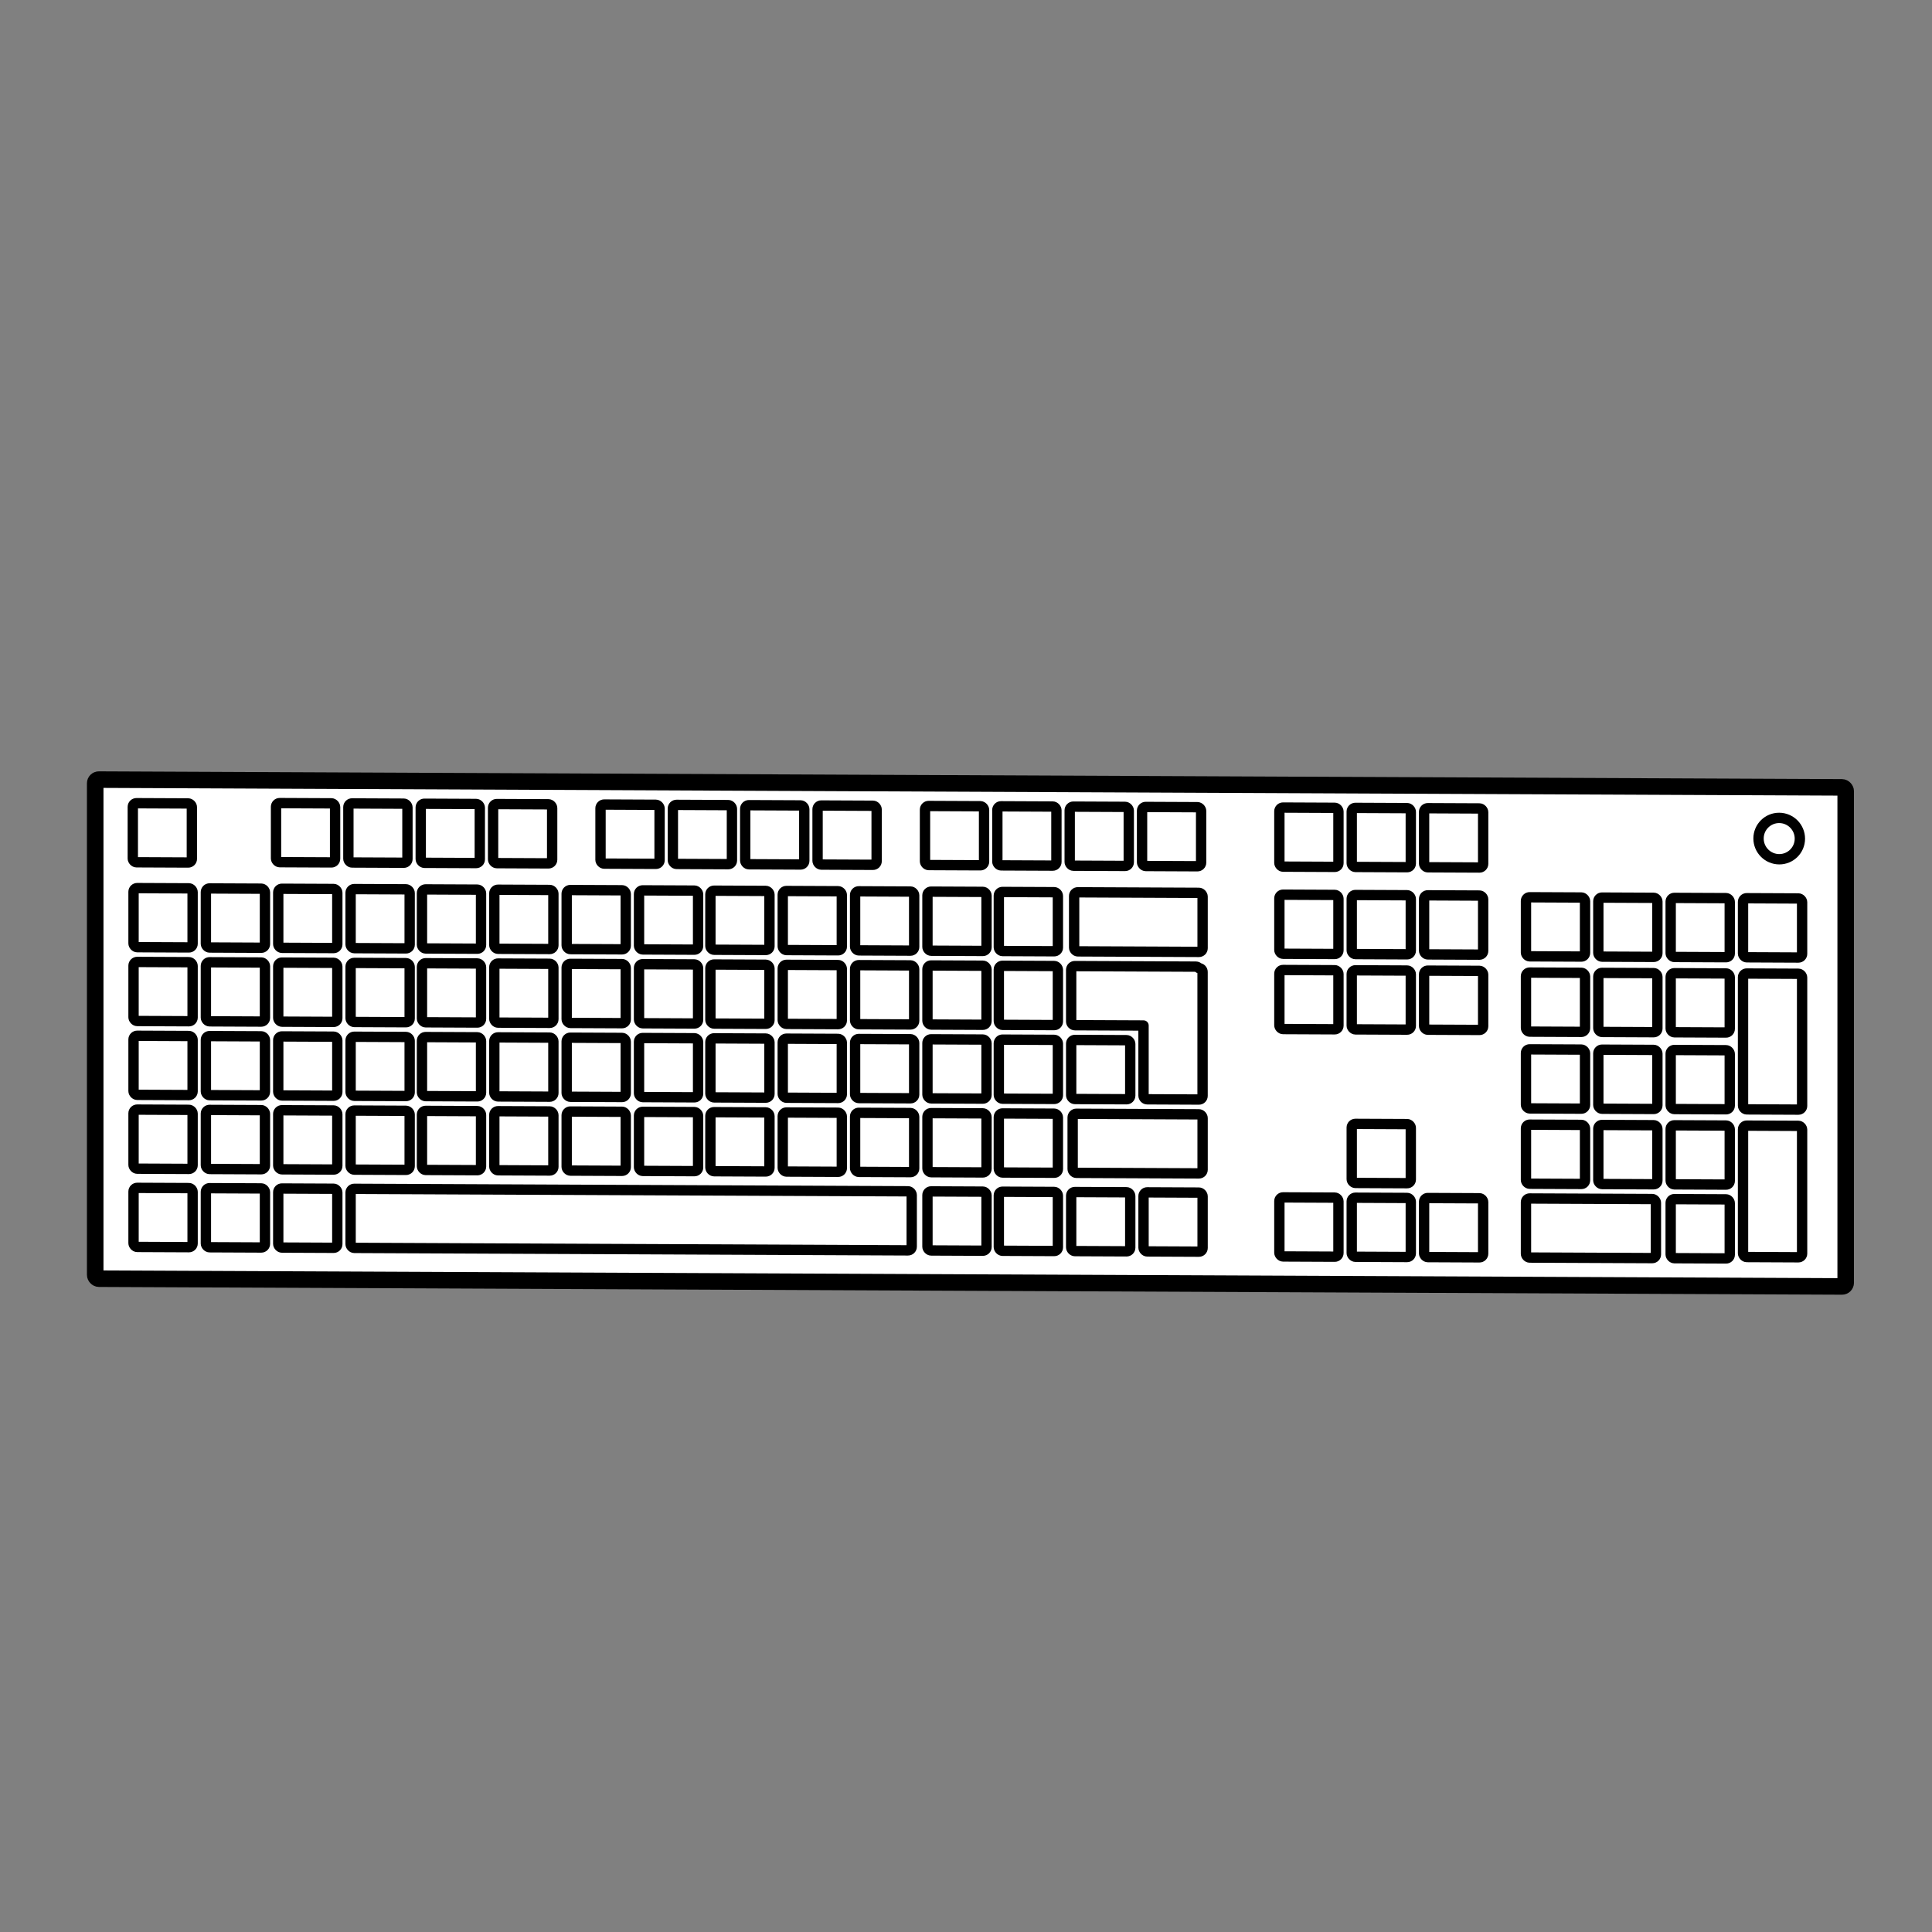 <?xml version="1.0" encoding="UTF-8" standalone="no"?>
<!-- Created with Inkscape (http://www.inkscape.org/) -->

<svg
   xmlns:dc="http://purl.org/dc/elements/1.1/"
   xmlns:cc="http://creativecommons.org/ns#"
   xmlns:rdf="http://www.w3.org/1999/02/22-rdf-syntax-ns#"
   xmlns:svg="http://www.w3.org/2000/svg"
   xmlns="http://www.w3.org/2000/svg"
   xmlns:sodipodi="http://sodipodi.sourceforge.net/DTD/sodipodi-0.dtd"
   xmlns:inkscape="http://www.inkscape.org/namespaces/inkscape"
   width="100"
   height="100"
   id="svg3285"
   version="1.1"
   inkscape:version="0.48.4 r9939"
   sodipodi:docname="New document 2">
  <rect width="100%" height="100%" fill="#808080" stroke="none"/>
  <defs
     id="defs3287" />
  <sodipodi:namedview
     id="base"
     pagecolor="#ffffff"
     bordercolor="#666666"
     borderopacity="1.0"
     inkscape:pageopacity="0.0"
     inkscape:pageshadow="2"
     inkscape:zoom="4.4083688"
     inkscape:cx="105.17228"
     inkscape:cy="37.301624"
     inkscape:document-units="px"
     inkscape:current-layer="layer1"
     showgrid="false"
     inkscape:window-width="1366"
     inkscape:window-height="727"
     inkscape:window-x="0"
     inkscape:window-y="17"
     inkscape:window-maximized="1" />
  <g
     inkscape:label="Layer 1"
     inkscape:groupmode="layer"
     id="layer1"
     transform="translate(0,-952.362)">
    <g
       id="g12872"
       transform="matrix(0.107,4.7575514e-4,0,0.107,7.103,933.84)">
      <rect
         ry="1.797"
         transform="translate(0,152.362)"
         y="397.954"
         x="-20.329"
         height="241.418"
         width="846.775"
         id="rect12161"
         style="fill:#ffffff;fill-opacity:1;fill-rule:nonzero;stroke:#000000;stroke-width:8;stroke-linecap:round;stroke-linejoin:round;stroke-miterlimit:4;stroke-opacity:1;stroke-dasharray:none;stroke-dashoffset:0" />
      <g
         transform="translate(0,-0.357)"
         id="g12197">
        <rect
           style="fill:#ffffff;fill-opacity:1;fill-rule:nonzero;stroke:#000000;stroke-width:5;stroke-linecap:round;stroke-linejoin:round;stroke-miterlimit:4;stroke-opacity:1;stroke-dasharray:none;stroke-dashoffset:0"
           id="rect12163"
           width="28.571"
           height="28.571"
           x="67.143"
           y="561.648"
           ry="1.797" />
        <rect
           style="fill:#ffffff;fill-opacity:1;fill-rule:nonzero;stroke:#000000;stroke-width:5;stroke-linecap:round;stroke-linejoin:round;stroke-miterlimit:4;stroke-opacity:1;stroke-dasharray:none;stroke-dashoffset:0"
           id="rect12163-8"
           width="28.571"
           height="28.571"
           x="102.143"
           y="561.648"
           ry="1.797" />
        <rect
           style="fill:#ffffff;fill-opacity:1;fill-rule:nonzero;stroke:#000000;stroke-width:5;stroke-linecap:round;stroke-linejoin:round;stroke-miterlimit:4;stroke-opacity:1;stroke-dasharray:none;stroke-dashoffset:0"
           id="rect12163-4"
           width="28.571"
           height="28.571"
           x="137.143"
           y="561.648"
           ry="1.797" />
        <rect
           style="fill:#ffffff;fill-opacity:1;fill-rule:nonzero;stroke:#000000;stroke-width:5;stroke-linecap:round;stroke-linejoin:round;stroke-miterlimit:4;stroke-opacity:1;stroke-dasharray:none;stroke-dashoffset:0"
           id="rect12163-5"
           width="28.571"
           height="28.571"
           x="172.143"
           y="561.648"
           ry="1.797" />
      </g>
      <g
         id="g12197-0"
         transform="translate(156.964,-0.357)">
        <rect
           style="fill:#ffffff;fill-opacity:1;fill-rule:nonzero;stroke:#000000;stroke-width:5;stroke-linecap:round;stroke-linejoin:round;stroke-miterlimit:4;stroke-opacity:1;stroke-dasharray:none;stroke-dashoffset:0"
           id="rect12163-3"
           width="28.571"
           height="28.571"
           x="67.143"
           y="561.648"
           ry="1.797" />
        <rect
           style="fill:#ffffff;fill-opacity:1;fill-rule:nonzero;stroke:#000000;stroke-width:5;stroke-linecap:round;stroke-linejoin:round;stroke-miterlimit:4;stroke-opacity:1;stroke-dasharray:none;stroke-dashoffset:0"
           id="rect12163-8-6"
           width="28.571"
           height="28.571"
           x="102.143"
           y="561.648"
           ry="1.797" />
        <rect
           style="fill:#ffffff;fill-opacity:1;fill-rule:nonzero;stroke:#000000;stroke-width:5;stroke-linecap:round;stroke-linejoin:round;stroke-miterlimit:4;stroke-opacity:1;stroke-dasharray:none;stroke-dashoffset:0"
           id="rect12163-4-1"
           width="28.571"
           height="28.571"
           x="137.143"
           y="561.648"
           ry="1.797" />
        <rect
           style="fill:#ffffff;fill-opacity:1;fill-rule:nonzero;stroke:#000000;stroke-width:5;stroke-linecap:round;stroke-linejoin:round;stroke-miterlimit:4;stroke-opacity:1;stroke-dasharray:none;stroke-dashoffset:0"
           id="rect12163-5-0"
           width="28.571"
           height="28.571"
           x="172.143"
           y="561.648"
           ry="1.797" />
      </g>
      <g
         id="g12197-6"
         transform="translate(313.929,-0.357)">
        <rect
           style="fill:#ffffff;fill-opacity:1;fill-rule:nonzero;stroke:#000000;stroke-width:5;stroke-linecap:round;stroke-linejoin:round;stroke-miterlimit:4;stroke-opacity:1;stroke-dasharray:none;stroke-dashoffset:0"
           id="rect12163-32"
           width="28.571"
           height="28.571"
           x="67.143"
           y="561.648"
           ry="1.797" />
        <rect
           style="fill:#ffffff;fill-opacity:1;fill-rule:nonzero;stroke:#000000;stroke-width:5;stroke-linecap:round;stroke-linejoin:round;stroke-miterlimit:4;stroke-opacity:1;stroke-dasharray:none;stroke-dashoffset:0"
           id="rect12163-8-0"
           width="28.571"
           height="28.571"
           x="102.143"
           y="561.648"
           ry="1.797" />
        <rect
           style="fill:#ffffff;fill-opacity:1;fill-rule:nonzero;stroke:#000000;stroke-width:5;stroke-linecap:round;stroke-linejoin:round;stroke-miterlimit:4;stroke-opacity:1;stroke-dasharray:none;stroke-dashoffset:0"
           id="rect12163-4-6"
           width="28.571"
           height="28.571"
           x="137.143"
           y="561.648"
           ry="1.797" />
        <rect
           style="fill:#ffffff;fill-opacity:1;fill-rule:nonzero;stroke:#000000;stroke-width:5;stroke-linecap:round;stroke-linejoin:round;stroke-miterlimit:4;stroke-opacity:1;stroke-dasharray:none;stroke-dashoffset:0"
           id="rect12163-5-1"
           width="28.571"
           height="28.571"
           x="172.143"
           y="561.648"
           ry="1.797" />
      </g>
      <g
         id="g12409">
        <rect
           style="fill:#ffffff;fill-opacity:1;fill-rule:nonzero;stroke:#000000;stroke-width:5;stroke-linecap:round;stroke-linejoin:round;stroke-miterlimit:4;stroke-opacity:1;stroke-dasharray:none;stroke-dashoffset:0"
           id="rect12163-32-5"
           width="28.571"
           height="28.571"
           x="552.5"
           y="561.291"
           ry="1.797" />
        <rect
           style="fill:#ffffff;fill-opacity:1;fill-rule:nonzero;stroke:#000000;stroke-width:5;stroke-linecap:round;stroke-linejoin:round;stroke-miterlimit:4;stroke-opacity:1;stroke-dasharray:none;stroke-dashoffset:0"
           id="rect12163-8-0-4"
           width="28.571"
           height="28.571"
           x="587.5"
           y="561.291"
           ry="1.797" />
        <rect
           style="fill:#ffffff;fill-opacity:1;fill-rule:nonzero;stroke:#000000;stroke-width:5;stroke-linecap:round;stroke-linejoin:round;stroke-miterlimit:4;stroke-opacity:1;stroke-dasharray:none;stroke-dashoffset:0"
           id="rect12163-4-6-7"
           width="28.571"
           height="28.571"
           x="622.5"
           y="561.291"
           ry="1.797" />
      </g>
      <rect
         ry="1.797"
         y="604.148"
         x="671.786"
         height="28.571"
         width="28.571"
         id="rect12163-32-6"
         style="fill:#ffffff;fill-opacity:1;fill-rule:nonzero;stroke:#000000;stroke-width:5;stroke-linecap:round;stroke-linejoin:round;stroke-miterlimit:4;stroke-opacity:1;stroke-dasharray:none;stroke-dashoffset:0" />
      <rect
         ry="1.797"
         y="604.148"
         x="706.786"
         height="28.571"
         width="28.571"
         id="rect12163-8-0-9"
         style="fill:#ffffff;fill-opacity:1;fill-rule:nonzero;stroke:#000000;stroke-width:5;stroke-linecap:round;stroke-linejoin:round;stroke-miterlimit:4;stroke-opacity:1;stroke-dasharray:none;stroke-dashoffset:0" />
      <rect
         ry="1.797"
         y="604.148"
         x="741.786"
         height="28.571"
         width="28.571"
         id="rect12163-4-6-3"
         style="fill:#ffffff;fill-opacity:1;fill-rule:nonzero;stroke:#000000;stroke-width:5;stroke-linecap:round;stroke-linejoin:round;stroke-miterlimit:4;stroke-opacity:1;stroke-dasharray:none;stroke-dashoffset:0" />
      <rect
         ry="1.797"
         y="604.148"
         x="776.786"
         height="28.571"
         width="28.571"
         id="rect12163-5-1-7"
         style="fill:#ffffff;fill-opacity:1;fill-rule:nonzero;stroke:#000000;stroke-width:5;stroke-linecap:round;stroke-linejoin:round;stroke-miterlimit:4;stroke-opacity:1;stroke-dasharray:none;stroke-dashoffset:0" />
      <rect
         style="fill:#ffffff;fill-opacity:1;fill-rule:nonzero;stroke:#000000;stroke-width:5;stroke-linecap:round;stroke-linejoin:round;stroke-miterlimit:4;stroke-opacity:1;stroke-dasharray:none;stroke-dashoffset:0"
         id="rect12354"
         width="28.571"
         height="28.571"
         x="671.786"
         y="640.576"
         ry="1.797" />
      <rect
         style="fill:#ffffff;fill-opacity:1;fill-rule:nonzero;stroke:#000000;stroke-width:5;stroke-linecap:round;stroke-linejoin:round;stroke-miterlimit:4;stroke-opacity:1;stroke-dasharray:none;stroke-dashoffset:0"
         id="rect12356"
         width="28.571"
         height="28.571"
         x="706.786"
         y="640.576"
         ry="1.797" />
      <rect
         style="fill:#ffffff;fill-opacity:1;fill-rule:nonzero;stroke:#000000;stroke-width:5;stroke-linecap:round;stroke-linejoin:round;stroke-miterlimit:4;stroke-opacity:1;stroke-dasharray:none;stroke-dashoffset:0"
         id="rect12358"
         width="28.571"
         height="28.571"
         x="741.786"
         y="640.576"
         ry="1.797" />
      <rect
         style="fill:#ffffff;fill-opacity:1;fill-rule:nonzero;stroke:#000000;stroke-width:5;stroke-linecap:round;stroke-linejoin:round;stroke-miterlimit:4;stroke-opacity:1;stroke-dasharray:none;stroke-dashoffset:0"
         id="rect12360"
         width="28.571"
         height="65.714"
         x="776.786"
         y="640.576"
         ry="1.797" />
      <rect
         style="fill:#ffffff;fill-opacity:1;fill-rule:nonzero;stroke:#000000;stroke-width:5;stroke-linecap:round;stroke-linejoin:round;stroke-miterlimit:4;stroke-opacity:1;stroke-dasharray:none;stroke-dashoffset:0"
         id="rect12342"
         width="28.571"
         height="28.571"
         x="671.786"
         y="677.719"
         ry="1.797" />
      <rect
         style="fill:#ffffff;fill-opacity:1;fill-rule:nonzero;stroke:#000000;stroke-width:5;stroke-linecap:round;stroke-linejoin:round;stroke-miterlimit:4;stroke-opacity:1;stroke-dasharray:none;stroke-dashoffset:0"
         id="rect12344"
         width="28.571"
         height="28.571"
         x="706.786"
         y="677.719"
         ry="1.797" />
      <rect
         style="fill:#ffffff;fill-opacity:1;fill-rule:nonzero;stroke:#000000;stroke-width:5;stroke-linecap:round;stroke-linejoin:round;stroke-miterlimit:4;stroke-opacity:1;stroke-dasharray:none;stroke-dashoffset:0"
         id="rect12346"
         width="28.571"
         height="28.571"
         x="741.786"
         y="677.719"
         ry="1.797" />
      <rect
         style="fill:#ffffff;fill-opacity:1;fill-rule:nonzero;stroke:#000000;stroke-width:5;stroke-linecap:round;stroke-linejoin:round;stroke-miterlimit:4;stroke-opacity:1;stroke-dasharray:none;stroke-dashoffset:0"
         id="rect12318"
         width="28.571"
         height="28.571"
         x="671.786"
         y="714.148"
         ry="1.797" />
      <rect
         style="fill:#ffffff;fill-opacity:1;fill-rule:nonzero;stroke:#000000;stroke-width:5;stroke-linecap:round;stroke-linejoin:round;stroke-miterlimit:4;stroke-opacity:1;stroke-dasharray:none;stroke-dashoffset:0"
         id="rect12320"
         width="28.571"
         height="28.571"
         x="706.786"
         y="714.148"
         ry="1.797" />
      <rect
         style="fill:#ffffff;fill-opacity:1;fill-rule:nonzero;stroke:#000000;stroke-width:5;stroke-linecap:round;stroke-linejoin:round;stroke-miterlimit:4;stroke-opacity:1;stroke-dasharray:none;stroke-dashoffset:0"
         id="rect12322"
         width="28.571"
         height="28.571"
         x="741.786"
         y="714.148"
         ry="1.797" />
      <rect
         style="fill:#ffffff;fill-opacity:1;fill-rule:nonzero;stroke:#000000;stroke-width:5;stroke-linecap:round;stroke-linejoin:round;stroke-miterlimit:4;stroke-opacity:1;stroke-dasharray:none;stroke-dashoffset:0"
         id="rect12324"
         width="28.571"
         height="63.571"
         x="776.786"
         y="714.148"
         ry="1.797" />
      <rect
         ry="1.797"
         y="749.862"
         x="671.786"
         height="28.571"
         width="62.857"
         id="rect12330"
         style="fill:#ffffff;fill-opacity:1;fill-rule:nonzero;stroke:#000000;stroke-width:5;stroke-linecap:round;stroke-linejoin:round;stroke-miterlimit:4;stroke-opacity:1;stroke-dasharray:none;stroke-dashoffset:0" />
      <rect
         ry="1.797"
         y="749.862"
         x="741.786"
         height="28.571"
         width="28.571"
         id="rect12334"
         style="fill:#ffffff;fill-opacity:1;fill-rule:nonzero;stroke:#000000;stroke-width:5;stroke-linecap:round;stroke-linejoin:round;stroke-miterlimit:4;stroke-opacity:1;stroke-dasharray:none;stroke-dashoffset:0" />
      <rect
         style="fill:#ffffff;fill-opacity:1;fill-rule:nonzero;stroke:#000000;stroke-width:5;stroke-linecap:round;stroke-linejoin:round;stroke-miterlimit:4;stroke-opacity:1;stroke-dasharray:none;stroke-dashoffset:0"
         id="rect12448"
         width="28.571"
         height="28.571"
         x="552.5"
         y="603.434"
         ry="1.797" />
      <rect
         style="fill:#ffffff;fill-opacity:1;fill-rule:nonzero;stroke:#000000;stroke-width:5;stroke-linecap:round;stroke-linejoin:round;stroke-miterlimit:4;stroke-opacity:1;stroke-dasharray:none;stroke-dashoffset:0"
         id="rect12450"
         width="28.571"
         height="28.571"
         x="587.5"
         y="603.434"
         ry="1.797" />
      <rect
         style="fill:#ffffff;fill-opacity:1;fill-rule:nonzero;stroke:#000000;stroke-width:5;stroke-linecap:round;stroke-linejoin:round;stroke-miterlimit:4;stroke-opacity:1;stroke-dasharray:none;stroke-dashoffset:0"
         id="rect12452"
         width="28.571"
         height="28.571"
         x="622.5"
         y="603.434"
         ry="1.797" />
      <rect
         style="fill:#ffffff;fill-opacity:1;fill-rule:nonzero;stroke:#000000;stroke-width:5;stroke-linecap:round;stroke-linejoin:round;stroke-miterlimit:4;stroke-opacity:1;stroke-dasharray:none;stroke-dashoffset:0"
         id="rect12440"
         width="28.571"
         height="28.571"
         x="552.5"
         y="639.862"
         ry="1.797" />
      <rect
         style="fill:#ffffff;fill-opacity:1;fill-rule:nonzero;stroke:#000000;stroke-width:5;stroke-linecap:round;stroke-linejoin:round;stroke-miterlimit:4;stroke-opacity:1;stroke-dasharray:none;stroke-dashoffset:0"
         id="rect12442"
         width="28.571"
         height="28.571"
         x="587.5"
         y="639.862"
         ry="1.797" />
      <rect
         style="fill:#ffffff;fill-opacity:1;fill-rule:nonzero;stroke:#000000;stroke-width:5;stroke-linecap:round;stroke-linejoin:round;stroke-miterlimit:4;stroke-opacity:1;stroke-dasharray:none;stroke-dashoffset:0"
         id="rect12444"
         width="28.571"
         height="28.571"
         x="622.5"
         y="639.862"
         ry="1.797" />
      <rect
         style="fill:#ffffff;fill-opacity:1;fill-rule:nonzero;stroke:#000000;stroke-width:5;stroke-linecap:round;stroke-linejoin:round;stroke-miterlimit:4;stroke-opacity:1;stroke-dasharray:none;stroke-dashoffset:0"
         id="rect12432"
         width="28.571"
         height="28.571"
         x="552.5"
         y="749.862"
         ry="1.797" />
      <rect
         style="fill:#ffffff;fill-opacity:1;fill-rule:nonzero;stroke:#000000;stroke-width:5;stroke-linecap:round;stroke-linejoin:round;stroke-miterlimit:4;stroke-opacity:1;stroke-dasharray:none;stroke-dashoffset:0"
         id="rect12434"
         width="28.571"
         height="28.571"
         x="587.5"
         y="749.862"
         ry="1.797" />
      <rect
         style="fill:#ffffff;fill-opacity:1;fill-rule:nonzero;stroke:#000000;stroke-width:5;stroke-linecap:round;stroke-linejoin:round;stroke-miterlimit:4;stroke-opacity:1;stroke-dasharray:none;stroke-dashoffset:0"
         id="rect12436"
         width="28.571"
         height="28.571"
         x="622.5"
         y="749.862"
         ry="1.797" />
      <rect
         style="fill:#ffffff;fill-opacity:1;fill-rule:nonzero;stroke:#000000;stroke-width:5;stroke-linecap:round;stroke-linejoin:round;stroke-miterlimit:4;stroke-opacity:1;stroke-dasharray:none;stroke-dashoffset:0"
         id="rect12426"
         width="28.571"
         height="28.571"
         x="587.5"
         y="714.148"
         ry="1.797" />
      <rect
         style="fill:#ffffff;fill-opacity:1;fill-rule:nonzero;stroke:#000000;stroke-width:5;stroke-linecap:round;stroke-linejoin:round;stroke-miterlimit:4;stroke-opacity:1;stroke-dasharray:none;stroke-dashoffset:0"
         id="rect12426-4"
         width="28.571"
         height="28.571"
         x="-2.143"
         y="561.648"
         ry="1.797" />
      <rect
         ry="1.797"
         y="602.719"
         x="-1.786"
         height="28.571"
         width="28.571"
         id="rect12163-2"
         style="fill:#ffffff;fill-opacity:1;fill-rule:nonzero;stroke:#000000;stroke-width:5;stroke-linecap:round;stroke-linejoin:round;stroke-miterlimit:4;stroke-opacity:1;stroke-dasharray:none;stroke-dashoffset:0" />
      <rect
         ry="1.797"
         y="602.719"
         x="33.214"
         height="28.571"
         width="28.571"
         id="rect12163-8-5"
         style="fill:#ffffff;fill-opacity:1;fill-rule:nonzero;stroke:#000000;stroke-width:5;stroke-linecap:round;stroke-linejoin:round;stroke-miterlimit:4;stroke-opacity:1;stroke-dasharray:none;stroke-dashoffset:0" />
      <rect
         ry="1.797"
         y="602.719"
         x="68.214"
         height="28.571"
         width="28.571"
         id="rect12163-4-4"
         style="fill:#ffffff;fill-opacity:1;fill-rule:nonzero;stroke:#000000;stroke-width:5;stroke-linecap:round;stroke-linejoin:round;stroke-miterlimit:4;stroke-opacity:1;stroke-dasharray:none;stroke-dashoffset:0" />
      <rect
         ry="1.797"
         y="602.719"
         x="103.214"
         height="28.571"
         width="28.571"
         id="rect12163-5-7"
         style="fill:#ffffff;fill-opacity:1;fill-rule:nonzero;stroke:#000000;stroke-width:5;stroke-linecap:round;stroke-linejoin:round;stroke-miterlimit:4;stroke-opacity:1;stroke-dasharray:none;stroke-dashoffset:0" />
      <rect
         ry="1.797"
         y="602.719"
         x="137.738"
         height="28.571"
         width="28.571"
         id="rect12163-2-4"
         style="fill:#ffffff;fill-opacity:1;fill-rule:nonzero;stroke:#000000;stroke-width:5;stroke-linecap:round;stroke-linejoin:round;stroke-miterlimit:4;stroke-opacity:1;stroke-dasharray:none;stroke-dashoffset:0" />
      <rect
         ry="1.797"
         y="602.719"
         x="172.738"
         height="28.571"
         width="28.571"
         id="rect12163-8-5-3"
         style="fill:#ffffff;fill-opacity:1;fill-rule:nonzero;stroke:#000000;stroke-width:5;stroke-linecap:round;stroke-linejoin:round;stroke-miterlimit:4;stroke-opacity:1;stroke-dasharray:none;stroke-dashoffset:0" />
      <rect
         ry="1.797"
         y="602.719"
         x="207.738"
         height="28.571"
         width="28.571"
         id="rect12163-4-4-0"
         style="fill:#ffffff;fill-opacity:1;fill-rule:nonzero;stroke:#000000;stroke-width:5;stroke-linecap:round;stroke-linejoin:round;stroke-miterlimit:4;stroke-opacity:1;stroke-dasharray:none;stroke-dashoffset:0" />
      <rect
         ry="1.797"
         y="602.719"
         x="242.738"
         height="28.571"
         width="28.571"
         id="rect12163-5-7-7"
         style="fill:#ffffff;fill-opacity:1;fill-rule:nonzero;stroke:#000000;stroke-width:5;stroke-linecap:round;stroke-linejoin:round;stroke-miterlimit:4;stroke-opacity:1;stroke-dasharray:none;stroke-dashoffset:0" />
      <rect
         ry="1.797"
         y="602.719"
         x="277.262"
         height="28.571"
         width="28.571"
         id="rect12163-2-6"
         style="fill:#ffffff;fill-opacity:1;fill-rule:nonzero;stroke:#000000;stroke-width:5;stroke-linecap:round;stroke-linejoin:round;stroke-miterlimit:4;stroke-opacity:1;stroke-dasharray:none;stroke-dashoffset:0" />
      <rect
         ry="1.797"
         y="602.719"
         x="312.262"
         height="28.571"
         width="28.571"
         id="rect12163-8-5-8"
         style="fill:#ffffff;fill-opacity:1;fill-rule:nonzero;stroke:#000000;stroke-width:5;stroke-linecap:round;stroke-linejoin:round;stroke-miterlimit:4;stroke-opacity:1;stroke-dasharray:none;stroke-dashoffset:0" />
      <rect
         ry="1.797"
         y="602.719"
         x="347.262"
         height="28.571"
         width="28.571"
         id="rect12163-4-4-8"
         style="fill:#ffffff;fill-opacity:1;fill-rule:nonzero;stroke:#000000;stroke-width:5;stroke-linecap:round;stroke-linejoin:round;stroke-miterlimit:4;stroke-opacity:1;stroke-dasharray:none;stroke-dashoffset:0" />
      <rect
         ry="1.797"
         y="602.719"
         x="382.262"
         height="28.571"
         width="28.571"
         id="rect12163-5-7-4"
         style="fill:#ffffff;fill-opacity:1;fill-rule:nonzero;stroke:#000000;stroke-width:5;stroke-linecap:round;stroke-linejoin:round;stroke-miterlimit:4;stroke-opacity:1;stroke-dasharray:none;stroke-dashoffset:0" />
      <rect
         ry="1.797"
         y="602.719"
         x="416.786"
         height="28.571"
         width="28.571"
         id="rect12163-2-1"
         style="fill:#ffffff;fill-opacity:1;fill-rule:nonzero;stroke:#000000;stroke-width:5;stroke-linecap:round;stroke-linejoin:round;stroke-miterlimit:4;stroke-opacity:1;stroke-dasharray:none;stroke-dashoffset:0" />
      <rect
         ry="1.797"
         y="602.719"
         x="453.214"
         height="28.571"
         width="62.143"
         id="rect12163-4-4-9"
         style="fill:#ffffff;fill-opacity:1;fill-rule:nonzero;stroke:#000000;stroke-width:5;stroke-linecap:round;stroke-linejoin:round;stroke-miterlimit:4;stroke-opacity:1;stroke-dasharray:none;stroke-dashoffset:0" />
      <rect
         style="fill:#ffffff;fill-opacity:1;fill-rule:nonzero;stroke:#000000;stroke-width:5;stroke-linecap:round;stroke-linejoin:round;stroke-miterlimit:4;stroke-opacity:1;stroke-dasharray:none;stroke-dashoffset:0"
         id="rect12723"
         width="28.571"
         height="28.571"
         x="-1.786"
         y="638.434"
         ry="1.797" />
      <rect
         style="fill:#ffffff;fill-opacity:1;fill-rule:nonzero;stroke:#000000;stroke-width:5;stroke-linecap:round;stroke-linejoin:round;stroke-miterlimit:4;stroke-opacity:1;stroke-dasharray:none;stroke-dashoffset:0"
         id="rect12725"
         width="28.571"
         height="28.571"
         x="33.214"
         y="638.434"
         ry="1.797" />
      <rect
         style="fill:#ffffff;fill-opacity:1;fill-rule:nonzero;stroke:#000000;stroke-width:5;stroke-linecap:round;stroke-linejoin:round;stroke-miterlimit:4;stroke-opacity:1;stroke-dasharray:none;stroke-dashoffset:0"
         id="rect12727"
         width="28.571"
         height="28.571"
         x="68.214"
         y="638.434"
         ry="1.797" />
      <rect
         style="fill:#ffffff;fill-opacity:1;fill-rule:nonzero;stroke:#000000;stroke-width:5;stroke-linecap:round;stroke-linejoin:round;stroke-miterlimit:4;stroke-opacity:1;stroke-dasharray:none;stroke-dashoffset:0"
         id="rect12729"
         width="28.571"
         height="28.571"
         x="103.214"
         y="638.434"
         ry="1.797" />
      <rect
         style="fill:#ffffff;fill-opacity:1;fill-rule:nonzero;stroke:#000000;stroke-width:5;stroke-linecap:round;stroke-linejoin:round;stroke-miterlimit:4;stroke-opacity:1;stroke-dasharray:none;stroke-dashoffset:0"
         id="rect12731"
         width="28.571"
         height="28.571"
         x="137.738"
         y="638.434"
         ry="1.797" />
      <rect
         style="fill:#ffffff;fill-opacity:1;fill-rule:nonzero;stroke:#000000;stroke-width:5;stroke-linecap:round;stroke-linejoin:round;stroke-miterlimit:4;stroke-opacity:1;stroke-dasharray:none;stroke-dashoffset:0"
         id="rect12733"
         width="28.571"
         height="28.571"
         x="172.738"
         y="638.434"
         ry="1.797" />
      <rect
         style="fill:#ffffff;fill-opacity:1;fill-rule:nonzero;stroke:#000000;stroke-width:5;stroke-linecap:round;stroke-linejoin:round;stroke-miterlimit:4;stroke-opacity:1;stroke-dasharray:none;stroke-dashoffset:0"
         id="rect12735"
         width="28.571"
         height="28.571"
         x="207.738"
         y="638.434"
         ry="1.797" />
      <rect
         style="fill:#ffffff;fill-opacity:1;fill-rule:nonzero;stroke:#000000;stroke-width:5;stroke-linecap:round;stroke-linejoin:round;stroke-miterlimit:4;stroke-opacity:1;stroke-dasharray:none;stroke-dashoffset:0"
         id="rect12737"
         width="28.571"
         height="28.571"
         x="242.738"
         y="638.434"
         ry="1.797" />
      <rect
         style="fill:#ffffff;fill-opacity:1;fill-rule:nonzero;stroke:#000000;stroke-width:5;stroke-linecap:round;stroke-linejoin:round;stroke-miterlimit:4;stroke-opacity:1;stroke-dasharray:none;stroke-dashoffset:0"
         id="rect12739"
         width="28.571"
         height="28.571"
         x="277.262"
         y="638.434"
         ry="1.797" />
      <rect
         style="fill:#ffffff;fill-opacity:1;fill-rule:nonzero;stroke:#000000;stroke-width:5;stroke-linecap:round;stroke-linejoin:round;stroke-miterlimit:4;stroke-opacity:1;stroke-dasharray:none;stroke-dashoffset:0"
         id="rect12741"
         width="28.571"
         height="28.571"
         x="312.262"
         y="638.434"
         ry="1.797" />
      <rect
         style="fill:#ffffff;fill-opacity:1;fill-rule:nonzero;stroke:#000000;stroke-width:5;stroke-linecap:round;stroke-linejoin:round;stroke-miterlimit:4;stroke-opacity:1;stroke-dasharray:none;stroke-dashoffset:0"
         id="rect12743"
         width="28.571"
         height="28.571"
         x="347.262"
         y="638.434"
         ry="1.797" />
      <rect
         style="fill:#ffffff;fill-opacity:1;fill-rule:nonzero;stroke:#000000;stroke-width:5;stroke-linecap:round;stroke-linejoin:round;stroke-miterlimit:4;stroke-opacity:1;stroke-dasharray:none;stroke-dashoffset:0"
         id="rect12745"
         width="28.571"
         height="28.571"
         x="382.262"
         y="638.434"
         ry="1.797" />
      <rect
         style="fill:#ffffff;fill-opacity:1;fill-rule:nonzero;stroke:#000000;stroke-width:5;stroke-linecap:round;stroke-linejoin:round;stroke-miterlimit:4;stroke-opacity:1;stroke-dasharray:none;stroke-dashoffset:0"
         id="rect12747"
         width="28.571"
         height="28.571"
         x="416.786"
         y="638.434"
         ry="1.797" />
      <path
         id="rect12749"
         transform="translate(0,152.362)"
         d="m 453.594,486.062 c -0.995,0 -1.812,0.817 -1.812,1.812 l 0,24.969 c 0,0.995 0.817,1.812 1.812,1.812 l 33.188,0 0,33.906 c 0,0.995 0.817,1.781 1.812,1.781 l 24.969,0 c 0.995,0 1.781,-0.786 1.781,-1.781 l 0,-59.969 c 0,-0.995 -0.786,-1.812 -1.781,-1.812 -0.328,-0.428 -0.855,-0.719 -1.438,-0.719 l -58.531,0 z"
         style="fill:#ffffff;fill-opacity:1;fill-rule:nonzero;stroke:#000000;stroke-width:5;stroke-linecap:round;stroke-linejoin:round;stroke-miterlimit:4;stroke-opacity:1;stroke-dasharray:none;stroke-dashoffset:0"
         inkscape:connector-curvature="0" />
      <rect
         style="fill:#ffffff;fill-opacity:1;fill-rule:nonzero;stroke:#000000;stroke-width:5;stroke-linecap:round;stroke-linejoin:round;stroke-miterlimit:4;stroke-opacity:1;stroke-dasharray:none;stroke-dashoffset:0"
         id="rect12691"
         width="28.571"
         height="28.571"
         x="-1.786"
         y="674.148"
         ry="1.797" />
      <rect
         style="fill:#ffffff;fill-opacity:1;fill-rule:nonzero;stroke:#000000;stroke-width:5;stroke-linecap:round;stroke-linejoin:round;stroke-miterlimit:4;stroke-opacity:1;stroke-dasharray:none;stroke-dashoffset:0"
         id="rect12693"
         width="28.571"
         height="28.571"
         x="33.214"
         y="674.148"
         ry="1.797" />
      <rect
         style="fill:#ffffff;fill-opacity:1;fill-rule:nonzero;stroke:#000000;stroke-width:5;stroke-linecap:round;stroke-linejoin:round;stroke-miterlimit:4;stroke-opacity:1;stroke-dasharray:none;stroke-dashoffset:0"
         id="rect12695"
         width="28.571"
         height="28.571"
         x="68.214"
         y="674.148"
         ry="1.797" />
      <rect
         style="fill:#ffffff;fill-opacity:1;fill-rule:nonzero;stroke:#000000;stroke-width:5;stroke-linecap:round;stroke-linejoin:round;stroke-miterlimit:4;stroke-opacity:1;stroke-dasharray:none;stroke-dashoffset:0"
         id="rect12697"
         width="28.571"
         height="28.571"
         x="103.214"
         y="674.148"
         ry="1.797" />
      <rect
         style="fill:#ffffff;fill-opacity:1;fill-rule:nonzero;stroke:#000000;stroke-width:5;stroke-linecap:round;stroke-linejoin:round;stroke-miterlimit:4;stroke-opacity:1;stroke-dasharray:none;stroke-dashoffset:0"
         id="rect12699"
         width="28.571"
         height="28.571"
         x="137.738"
         y="674.148"
         ry="1.797" />
      <rect
         style="fill:#ffffff;fill-opacity:1;fill-rule:nonzero;stroke:#000000;stroke-width:5;stroke-linecap:round;stroke-linejoin:round;stroke-miterlimit:4;stroke-opacity:1;stroke-dasharray:none;stroke-dashoffset:0"
         id="rect12701"
         width="28.571"
         height="28.571"
         x="172.738"
         y="674.148"
         ry="1.797" />
      <rect
         style="fill:#ffffff;fill-opacity:1;fill-rule:nonzero;stroke:#000000;stroke-width:5;stroke-linecap:round;stroke-linejoin:round;stroke-miterlimit:4;stroke-opacity:1;stroke-dasharray:none;stroke-dashoffset:0"
         id="rect12703"
         width="28.571"
         height="28.571"
         x="207.738"
         y="674.148"
         ry="1.797" />
      <rect
         style="fill:#ffffff;fill-opacity:1;fill-rule:nonzero;stroke:#000000;stroke-width:5;stroke-linecap:round;stroke-linejoin:round;stroke-miterlimit:4;stroke-opacity:1;stroke-dasharray:none;stroke-dashoffset:0"
         id="rect12705"
         width="28.571"
         height="28.571"
         x="242.738"
         y="674.148"
         ry="1.797" />
      <rect
         style="fill:#ffffff;fill-opacity:1;fill-rule:nonzero;stroke:#000000;stroke-width:5;stroke-linecap:round;stroke-linejoin:round;stroke-miterlimit:4;stroke-opacity:1;stroke-dasharray:none;stroke-dashoffset:0"
         id="rect12707"
         width="28.571"
         height="28.571"
         x="277.262"
         y="674.148"
         ry="1.797" />
      <rect
         style="fill:#ffffff;fill-opacity:1;fill-rule:nonzero;stroke:#000000;stroke-width:5;stroke-linecap:round;stroke-linejoin:round;stroke-miterlimit:4;stroke-opacity:1;stroke-dasharray:none;stroke-dashoffset:0"
         id="rect12709"
         width="28.571"
         height="28.571"
         x="312.262"
         y="674.148"
         ry="1.797" />
      <rect
         style="fill:#ffffff;fill-opacity:1;fill-rule:nonzero;stroke:#000000;stroke-width:5;stroke-linecap:round;stroke-linejoin:round;stroke-miterlimit:4;stroke-opacity:1;stroke-dasharray:none;stroke-dashoffset:0"
         id="rect12711"
         width="28.571"
         height="28.571"
         x="347.262"
         y="674.148"
         ry="1.797" />
      <rect
         style="fill:#ffffff;fill-opacity:1;fill-rule:nonzero;stroke:#000000;stroke-width:5;stroke-linecap:round;stroke-linejoin:round;stroke-miterlimit:4;stroke-opacity:1;stroke-dasharray:none;stroke-dashoffset:0"
         id="rect12713"
         width="28.571"
         height="28.571"
         x="382.262"
         y="674.148"
         ry="1.797" />
      <rect
         style="fill:#ffffff;fill-opacity:1;fill-rule:nonzero;stroke:#000000;stroke-width:5;stroke-linecap:round;stroke-linejoin:round;stroke-miterlimit:4;stroke-opacity:1;stroke-dasharray:none;stroke-dashoffset:0"
         id="rect12715"
         width="28.571"
         height="28.571"
         x="416.786"
         y="674.148"
         ry="1.797" />
      <rect
         style="fill:#ffffff;fill-opacity:1;fill-rule:nonzero;stroke:#000000;stroke-width:5;stroke-linecap:round;stroke-linejoin:round;stroke-miterlimit:4;stroke-opacity:1;stroke-dasharray:none;stroke-dashoffset:0"
         id="rect12717"
         width="28.571"
         height="28.571"
         x="451.786"
         y="674.148"
         ry="1.797" />
      <rect
         style="fill:#ffffff;fill-opacity:1;fill-rule:nonzero;stroke:#000000;stroke-width:5;stroke-linecap:round;stroke-linejoin:round;stroke-miterlimit:4;stroke-opacity:1;stroke-dasharray:none;stroke-dashoffset:0"
         id="rect12659"
         width="28.571"
         height="28.571"
         x="-1.786"
         y="709.862"
         ry="1.797" />
      <rect
         style="fill:#ffffff;fill-opacity:1;fill-rule:nonzero;stroke:#000000;stroke-width:5;stroke-linecap:round;stroke-linejoin:round;stroke-miterlimit:4;stroke-opacity:1;stroke-dasharray:none;stroke-dashoffset:0"
         id="rect12661"
         width="28.571"
         height="28.571"
         x="33.214"
         y="709.862"
         ry="1.797" />
      <rect
         style="fill:#ffffff;fill-opacity:1;fill-rule:nonzero;stroke:#000000;stroke-width:5;stroke-linecap:round;stroke-linejoin:round;stroke-miterlimit:4;stroke-opacity:1;stroke-dasharray:none;stroke-dashoffset:0"
         id="rect12663"
         width="28.571"
         height="28.571"
         x="68.214"
         y="709.862"
         ry="1.797" />
      <rect
         style="fill:#ffffff;fill-opacity:1;fill-rule:nonzero;stroke:#000000;stroke-width:5;stroke-linecap:round;stroke-linejoin:round;stroke-miterlimit:4;stroke-opacity:1;stroke-dasharray:none;stroke-dashoffset:0"
         id="rect12665"
         width="28.571"
         height="28.571"
         x="103.214"
         y="709.862"
         ry="1.797" />
      <rect
         style="fill:#ffffff;fill-opacity:1;fill-rule:nonzero;stroke:#000000;stroke-width:5;stroke-linecap:round;stroke-linejoin:round;stroke-miterlimit:4;stroke-opacity:1;stroke-dasharray:none;stroke-dashoffset:0"
         id="rect12667"
         width="28.571"
         height="28.571"
         x="137.738"
         y="709.862"
         ry="1.797" />
      <rect
         style="fill:#ffffff;fill-opacity:1;fill-rule:nonzero;stroke:#000000;stroke-width:5;stroke-linecap:round;stroke-linejoin:round;stroke-miterlimit:4;stroke-opacity:1;stroke-dasharray:none;stroke-dashoffset:0"
         id="rect12669"
         width="28.571"
         height="28.571"
         x="172.738"
         y="709.862"
         ry="1.797" />
      <rect
         style="fill:#ffffff;fill-opacity:1;fill-rule:nonzero;stroke:#000000;stroke-width:5;stroke-linecap:round;stroke-linejoin:round;stroke-miterlimit:4;stroke-opacity:1;stroke-dasharray:none;stroke-dashoffset:0"
         id="rect12671"
         width="28.571"
         height="28.571"
         x="207.738"
         y="709.862"
         ry="1.797" />
      <rect
         style="fill:#ffffff;fill-opacity:1;fill-rule:nonzero;stroke:#000000;stroke-width:5;stroke-linecap:round;stroke-linejoin:round;stroke-miterlimit:4;stroke-opacity:1;stroke-dasharray:none;stroke-dashoffset:0"
         id="rect12673"
         width="28.571"
         height="28.571"
         x="242.738"
         y="709.862"
         ry="1.797" />
      <rect
         style="fill:#ffffff;fill-opacity:1;fill-rule:nonzero;stroke:#000000;stroke-width:5;stroke-linecap:round;stroke-linejoin:round;stroke-miterlimit:4;stroke-opacity:1;stroke-dasharray:none;stroke-dashoffset:0"
         id="rect12675"
         width="28.571"
         height="28.571"
         x="277.262"
         y="709.862"
         ry="1.797" />
      <rect
         style="fill:#ffffff;fill-opacity:1;fill-rule:nonzero;stroke:#000000;stroke-width:5;stroke-linecap:round;stroke-linejoin:round;stroke-miterlimit:4;stroke-opacity:1;stroke-dasharray:none;stroke-dashoffset:0"
         id="rect12677"
         width="28.571"
         height="28.571"
         x="312.262"
         y="709.862"
         ry="1.797" />
      <rect
         style="fill:#ffffff;fill-opacity:1;fill-rule:nonzero;stroke:#000000;stroke-width:5;stroke-linecap:round;stroke-linejoin:round;stroke-miterlimit:4;stroke-opacity:1;stroke-dasharray:none;stroke-dashoffset:0"
         id="rect12679"
         width="28.571"
         height="28.571"
         x="347.262"
         y="709.862"
         ry="1.797" />
      <rect
         style="fill:#ffffff;fill-opacity:1;fill-rule:nonzero;stroke:#000000;stroke-width:5;stroke-linecap:round;stroke-linejoin:round;stroke-miterlimit:4;stroke-opacity:1;stroke-dasharray:none;stroke-dashoffset:0"
         id="rect12681"
         width="28.571"
         height="28.571"
         x="382.262"
         y="709.862"
         ry="1.797" />
      <rect
         style="fill:#ffffff;fill-opacity:1;fill-rule:nonzero;stroke:#000000;stroke-width:5;stroke-linecap:round;stroke-linejoin:round;stroke-miterlimit:4;stroke-opacity:1;stroke-dasharray:none;stroke-dashoffset:0"
         id="rect12683"
         width="28.571"
         height="28.571"
         x="416.786"
         y="709.862"
         ry="1.797" />
      <rect
         style="fill:#ffffff;fill-opacity:1;fill-rule:nonzero;stroke:#000000;stroke-width:5;stroke-linecap:round;stroke-linejoin:round;stroke-miterlimit:4;stroke-opacity:1;stroke-dasharray:none;stroke-dashoffset:0"
         id="rect12687"
         width="62.857"
         height="28.571"
         x="452.5"
         y="709.862"
         ry="1.797" />
      <rect
         style="fill:#ffffff;fill-opacity:1;fill-rule:nonzero;stroke:#000000;stroke-width:5;stroke-linecap:round;stroke-linejoin:round;stroke-miterlimit:4;stroke-opacity:1;stroke-dasharray:none;stroke-dashoffset:0"
         id="rect12627"
         width="28.571"
         height="28.571"
         x="-1.786"
         y="747.719"
         ry="1.797" />
      <rect
         style="fill:#ffffff;fill-opacity:1;fill-rule:nonzero;stroke:#000000;stroke-width:5;stroke-linecap:round;stroke-linejoin:round;stroke-miterlimit:4;stroke-opacity:1;stroke-dasharray:none;stroke-dashoffset:0"
         id="rect12629"
         width="28.571"
         height="28.571"
         x="33.214"
         y="747.719"
         ry="1.797" />
      <rect
         style="fill:#ffffff;fill-opacity:1;fill-rule:nonzero;stroke:#000000;stroke-width:5;stroke-linecap:round;stroke-linejoin:round;stroke-miterlimit:4;stroke-opacity:1;stroke-dasharray:none;stroke-dashoffset:0"
         id="rect12631"
         width="28.571"
         height="28.571"
         x="68.214"
         y="747.719"
         ry="1.797" />
      <rect
         style="fill:#ffffff;fill-opacity:1;fill-rule:nonzero;stroke:#000000;stroke-width:5;stroke-linecap:round;stroke-linejoin:round;stroke-miterlimit:4;stroke-opacity:1;stroke-dasharray:none;stroke-dashoffset:0"
         id="rect12633"
         width="271.429"
         height="28.571"
         x="103.214"
         y="747.719"
         ry="1.797" />
      <rect
         style="fill:#ffffff;fill-opacity:1;fill-rule:nonzero;stroke:#000000;stroke-width:5;stroke-linecap:round;stroke-linejoin:round;stroke-miterlimit:4;stroke-opacity:1;stroke-dasharray:none;stroke-dashoffset:0"
         id="rect12649"
         width="28.571"
         height="28.571"
         x="382.262"
         y="747.719"
         ry="1.797" />
      <rect
         style="fill:#ffffff;fill-opacity:1;fill-rule:nonzero;stroke:#000000;stroke-width:5;stroke-linecap:round;stroke-linejoin:round;stroke-miterlimit:4;stroke-opacity:1;stroke-dasharray:none;stroke-dashoffset:0"
         id="rect12651"
         width="28.571"
         height="28.571"
         x="416.786"
         y="747.719"
         ry="1.797" />
      <rect
         style="fill:#ffffff;fill-opacity:1;fill-rule:nonzero;stroke:#000000;stroke-width:5;stroke-linecap:round;stroke-linejoin:round;stroke-miterlimit:4;stroke-opacity:1;stroke-dasharray:none;stroke-dashoffset:0"
         id="rect12653"
         width="28.571"
         height="28.571"
         x="451.786"
         y="747.719"
         ry="1.797" />
      <rect
         style="fill:#ffffff;fill-opacity:1;fill-rule:nonzero;stroke:#000000;stroke-width:5;stroke-linecap:round;stroke-linejoin:round;stroke-miterlimit:4;stroke-opacity:1;stroke-dasharray:none;stroke-dashoffset:0"
         id="rect12655"
         width="28.571"
         height="28.571"
         x="486.786"
         y="747.719"
         ry="1.797" />
      <path
         transform="translate(0,152.362)"
         d="m 804.286,422.857 c 0,5.523 -4.477,10 -10,10 -5.523,0 -10,-4.477 -10,-10 0,-5.523 4.477,-10 10,-10 5.523,0 10,4.477 10,10 z"
         sodipodi:ry="10"
         sodipodi:rx="10"
         sodipodi:cy="422.85715"
         sodipodi:cx="794.28571"
         id="path12623"
         style="fill:#ffffff;fill-opacity:1;fill-rule:nonzero;stroke:#000000;stroke-width:5;stroke-linecap:round;stroke-linejoin:round;stroke-miterlimit:4;stroke-opacity:1;stroke-dasharray:none;stroke-dashoffset:0"
         sodipodi:type="arc" />
      <g
         style="stroke:#000000"
         transform="translate(-85.714,302.857)"
         id="g12833" />
      <g
         style="stroke:#000000"
         transform="translate(-8.571,304.286)"
         id="g12833-0" />
      <g
         style="stroke:#000000"
         transform="translate(472.857,195.714)"
         id="g12833-9" />
    </g>
  </g>
</svg>
